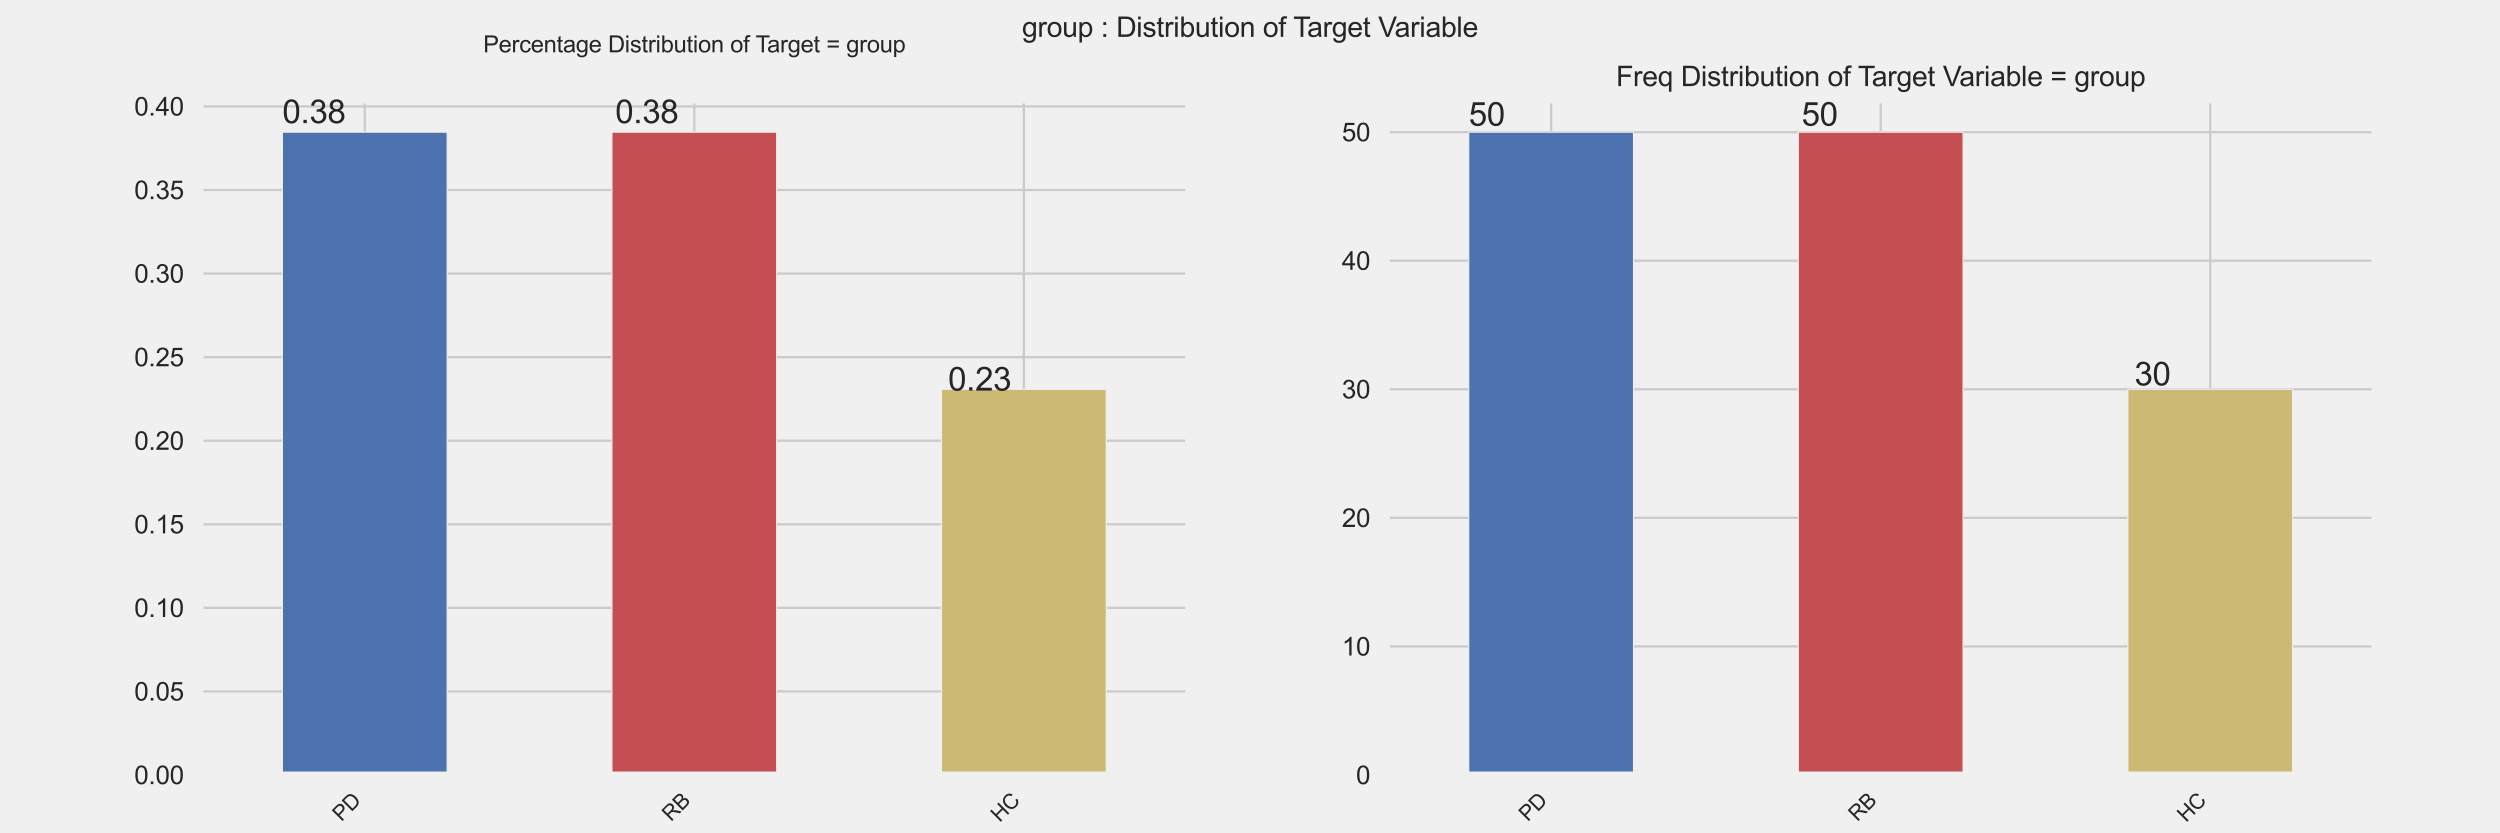 <?xml version="1.0" encoding="utf-8" standalone="no"?>
<!DOCTYPE svg PUBLIC "-//W3C//DTD SVG 1.1//EN"
  "http://www.w3.org/Graphics/SVG/1.1/DTD/svg11.dtd">
<svg xmlns:xlink="http://www.w3.org/1999/xlink" width="1080pt" height="360pt" viewBox="0 0 1080 360" xmlns="http://www.w3.org/2000/svg" version="1.1">
 <defs>
  <style type="text/css">*{stroke-linejoin: round; stroke-linecap: butt}</style>
 </defs>
 <g id="figure_1">
  <g id="patch_1">
   <path d="M 0 360 
L 1080 360 
L 1080 0 
L 0 0 
z
" style="fill: #f0f0f0"/>
  </g>
  <g id="axes_1">
   <g id="patch_2">
    <path d="M 86.4 334.8 
L 513.491 334.8 
L 513.491 43.2 
L 86.4 43.2 
z
" style="fill: #f0f0f0"/>
   </g>
   <g id="matplotlib.axis_1">
    <g id="xtick_1">
     <g id="line2d_1">
      <path d="M 157.582 334.8 
L 157.582 43.2 
" clip-path="url(#pa922a08fd0)" style="fill: none; stroke: #cbcbcb"/>
     </g>
     <g id="text_1">
      <!-- PD -->
      <g style="fill: #262626" transform="translate(147.476 355.196)rotate(-45)scale(0.09 -0.09)">
       <defs>
        <path id="ArialMT-50" d="M 494 0 
L 494 4581 
L 2222 4581 
Q 2678 4581 2919 4538 
Q 3256 4481 3484 4323 
Q 3713 4166 3852 3881 
Q 3991 3597 3991 3256 
Q 3991 2672 3619 2267 
Q 3247 1863 2275 1863 
L 1100 1863 
L 1100 0 
L 494 0 
z
M 1100 2403 
L 2284 2403 
Q 2872 2403 3119 2622 
Q 3366 2841 3366 3238 
Q 3366 3525 3220 3729 
Q 3075 3934 2838 4000 
Q 2684 4041 2272 4041 
L 1100 4041 
L 1100 2403 
z
" transform="scale(0.016)"/>
        <path id="ArialMT-44" d="M 494 0 
L 494 4581 
L 2072 4581 
Q 2606 4581 2888 4516 
Q 3281 4425 3559 4188 
Q 3922 3881 4101 3404 
Q 4281 2928 4281 2316 
Q 4281 1794 4159 1391 
Q 4038 988 3847 723 
Q 3656 459 3429 307 
Q 3203 156 2883 78 
Q 2563 0 2147 0 
L 494 0 
z
M 1100 541 
L 2078 541 
Q 2531 541 2789 625 
Q 3047 709 3200 863 
Q 3416 1078 3536 1442 
Q 3656 1806 3656 2325 
Q 3656 3044 3420 3430 
Q 3184 3816 2847 3947 
Q 2603 4041 2063 4041 
L 1100 4041 
L 1100 541 
z
" transform="scale(0.016)"/>
       </defs>
       <use xlink:href="#ArialMT-50"/>
       <use xlink:href="#ArialMT-44" x="66.699"/>
      </g>
     </g>
    </g>
    <g id="xtick_2">
     <g id="line2d_2">
      <path d="M 299.945 334.8 
L 299.945 43.2 
" clip-path="url(#pa922a08fd0)" style="fill: none; stroke: #cbcbcb"/>
     </g>
     <g id="text_2">
      <!-- RB -->
      <g style="fill: #262626" transform="translate(289.84 355.196)rotate(-45)scale(0.09 -0.09)">
       <defs>
        <path id="ArialMT-52" d="M 503 0 
L 503 4581 
L 2534 4581 
Q 3147 4581 3465 4457 
Q 3784 4334 3975 4021 
Q 4166 3709 4166 3331 
Q 4166 2844 3850 2509 
Q 3534 2175 2875 2084 
Q 3116 1969 3241 1856 
Q 3506 1613 3744 1247 
L 4541 0 
L 3778 0 
L 3172 953 
Q 2906 1366 2734 1584 
Q 2563 1803 2427 1890 
Q 2291 1978 2150 2013 
Q 2047 2034 1813 2034 
L 1109 2034 
L 1109 0 
L 503 0 
z
M 1109 2559 
L 2413 2559 
Q 2828 2559 3062 2645 
Q 3297 2731 3419 2920 
Q 3541 3109 3541 3331 
Q 3541 3656 3305 3865 
Q 3069 4075 2559 4075 
L 1109 4075 
L 1109 2559 
z
" transform="scale(0.016)"/>
        <path id="ArialMT-42" d="M 469 0 
L 469 4581 
L 2188 4581 
Q 2713 4581 3030 4442 
Q 3347 4303 3526 4014 
Q 3706 3725 3706 3409 
Q 3706 3116 3547 2856 
Q 3388 2597 3066 2438 
Q 3481 2316 3704 2022 
Q 3928 1728 3928 1328 
Q 3928 1006 3792 729 
Q 3656 453 3456 303 
Q 3256 153 2954 76 
Q 2653 0 2216 0 
L 469 0 
z
M 1075 2656 
L 2066 2656 
Q 2469 2656 2644 2709 
Q 2875 2778 2992 2937 
Q 3109 3097 3109 3338 
Q 3109 3566 3000 3739 
Q 2891 3913 2687 3977 
Q 2484 4041 1991 4041 
L 1075 4041 
L 1075 2656 
z
M 1075 541 
L 2216 541 
Q 2509 541 2628 563 
Q 2838 600 2978 687 
Q 3119 775 3209 942 
Q 3300 1109 3300 1328 
Q 3300 1584 3169 1773 
Q 3038 1963 2805 2039 
Q 2572 2116 2134 2116 
L 1075 2116 
L 1075 541 
z
" transform="scale(0.016)"/>
       </defs>
       <use xlink:href="#ArialMT-52"/>
       <use xlink:href="#ArialMT-42" x="72.217"/>
      </g>
     </g>
    </g>
    <g id="xtick_3">
     <g id="line2d_3">
      <path d="M 442.309 334.8 
L 442.309 43.2 
" clip-path="url(#pa922a08fd0)" style="fill: none; stroke: #cbcbcb"/>
     </g>
     <g id="text_3">
      <!-- HC -->
      <g style="fill: #262626" transform="translate(431.852 355.547)rotate(-45)scale(0.09 -0.09)">
       <defs>
        <path id="ArialMT-48" d="M 513 0 
L 513 4581 
L 1119 4581 
L 1119 2700 
L 3500 2700 
L 3500 4581 
L 4106 4581 
L 4106 0 
L 3500 0 
L 3500 2159 
L 1119 2159 
L 1119 0 
L 513 0 
z
" transform="scale(0.016)"/>
        <path id="ArialMT-43" d="M 3763 1606 
L 4369 1453 
Q 4178 706 3683 314 
Q 3188 -78 2472 -78 
Q 1731 -78 1267 223 
Q 803 525 561 1097 
Q 319 1669 319 2325 
Q 319 3041 592 3573 
Q 866 4106 1370 4382 
Q 1875 4659 2481 4659 
Q 3169 4659 3637 4309 
Q 4106 3959 4291 3325 
L 3694 3184 
Q 3534 3684 3231 3912 
Q 2928 4141 2469 4141 
Q 1941 4141 1586 3887 
Q 1231 3634 1087 3207 
Q 944 2781 944 2328 
Q 944 1744 1114 1308 
Q 1284 872 1643 656 
Q 2003 441 2422 441 
Q 2931 441 3284 734 
Q 3638 1028 3763 1606 
z
" transform="scale(0.016)"/>
       </defs>
       <use xlink:href="#ArialMT-48"/>
       <use xlink:href="#ArialMT-43" x="72.217"/>
      </g>
     </g>
    </g>
   </g>
   <g id="matplotlib.axis_2">
    <g id="ytick_1">
     <g id="line2d_4">
      <path d="M 86.4 334.8 
L 513.491 334.8 
" clip-path="url(#pa922a08fd0)" style="fill: none; stroke: #cbcbcb"/>
     </g>
     <g id="text_4">
      <!-- 0.00 -->
      <g style="fill: #262626" transform="translate(57.993 338.737)scale(0.11 -0.11)">
       <defs>
        <path id="ArialMT-30" d="M 266 2259 
Q 266 3072 433 3567 
Q 600 4063 929 4331 
Q 1259 4600 1759 4600 
Q 2128 4600 2406 4451 
Q 2684 4303 2865 4023 
Q 3047 3744 3150 3342 
Q 3253 2941 3253 2259 
Q 3253 1453 3087 958 
Q 2922 463 2592 192 
Q 2263 -78 1759 -78 
Q 1097 -78 719 397 
Q 266 969 266 2259 
z
M 844 2259 
Q 844 1131 1108 757 
Q 1372 384 1759 384 
Q 2147 384 2411 759 
Q 2675 1134 2675 2259 
Q 2675 3391 2411 3762 
Q 2147 4134 1753 4134 
Q 1366 4134 1134 3806 
Q 844 3388 844 2259 
z
" transform="scale(0.016)"/>
        <path id="ArialMT-2e" d="M 581 0 
L 581 641 
L 1222 641 
L 1222 0 
L 581 0 
z
" transform="scale(0.016)"/>
       </defs>
       <use xlink:href="#ArialMT-30"/>
       <use xlink:href="#ArialMT-2e" x="55.615"/>
       <use xlink:href="#ArialMT-30" x="83.398"/>
       <use xlink:href="#ArialMT-30" x="139.014"/>
      </g>
     </g>
    </g>
    <g id="ytick_2">
     <g id="line2d_5">
      <path d="M 86.4 298.697 
L 513.491 298.697 
" clip-path="url(#pa922a08fd0)" style="fill: none; stroke: #cbcbcb"/>
     </g>
     <g id="text_5">
      <!-- 0.05 -->
      <g style="fill: #262626" transform="translate(57.993 302.634)scale(0.11 -0.11)">
       <defs>
        <path id="ArialMT-35" d="M 266 1200 
L 856 1250 
Q 922 819 1161 601 
Q 1400 384 1738 384 
Q 2144 384 2425 690 
Q 2706 997 2706 1503 
Q 2706 1984 2436 2262 
Q 2166 2541 1728 2541 
Q 1456 2541 1237 2417 
Q 1019 2294 894 2097 
L 366 2166 
L 809 4519 
L 3088 4519 
L 3088 3981 
L 1259 3981 
L 1013 2750 
Q 1425 3038 1878 3038 
Q 2478 3038 2890 2622 
Q 3303 2206 3303 1553 
Q 3303 931 2941 478 
Q 2500 -78 1738 -78 
Q 1113 -78 717 272 
Q 322 622 266 1200 
z
" transform="scale(0.016)"/>
       </defs>
       <use xlink:href="#ArialMT-30"/>
       <use xlink:href="#ArialMT-2e" x="55.615"/>
       <use xlink:href="#ArialMT-30" x="83.398"/>
       <use xlink:href="#ArialMT-35" x="139.014"/>
      </g>
     </g>
    </g>
    <g id="ytick_3">
     <g id="line2d_6">
      <path d="M 86.4 262.594 
L 513.491 262.594 
" clip-path="url(#pa922a08fd0)" style="fill: none; stroke: #cbcbcb"/>
     </g>
     <g id="text_6">
      <!-- 0.10 -->
      <g style="fill: #262626" transform="translate(57.993 266.531)scale(0.11 -0.11)">
       <defs>
        <path id="ArialMT-31" d="M 2384 0 
L 1822 0 
L 1822 3584 
Q 1619 3391 1289 3197 
Q 959 3003 697 2906 
L 697 3450 
Q 1169 3672 1522 3987 
Q 1875 4303 2022 4600 
L 2384 4600 
L 2384 0 
z
" transform="scale(0.016)"/>
       </defs>
       <use xlink:href="#ArialMT-30"/>
       <use xlink:href="#ArialMT-2e" x="55.615"/>
       <use xlink:href="#ArialMT-31" x="83.398"/>
       <use xlink:href="#ArialMT-30" x="139.014"/>
      </g>
     </g>
    </g>
    <g id="ytick_4">
     <g id="line2d_7">
      <path d="M 86.4 226.491 
L 513.491 226.491 
" clip-path="url(#pa922a08fd0)" style="fill: none; stroke: #cbcbcb"/>
     </g>
     <g id="text_7">
      <!-- 0.15 -->
      <g style="fill: #262626" transform="translate(57.993 230.428)scale(0.11 -0.11)">
       <use xlink:href="#ArialMT-30"/>
       <use xlink:href="#ArialMT-2e" x="55.615"/>
       <use xlink:href="#ArialMT-31" x="83.398"/>
       <use xlink:href="#ArialMT-35" x="139.014"/>
      </g>
     </g>
    </g>
    <g id="ytick_5">
     <g id="line2d_8">
      <path d="M 86.4 190.389 
L 513.491 190.389 
" clip-path="url(#pa922a08fd0)" style="fill: none; stroke: #cbcbcb"/>
     </g>
     <g id="text_8">
      <!-- 0.20 -->
      <g style="fill: #262626" transform="translate(57.993 194.325)scale(0.11 -0.11)">
       <defs>
        <path id="ArialMT-32" d="M 3222 541 
L 3222 0 
L 194 0 
Q 188 203 259 391 
Q 375 700 629 1000 
Q 884 1300 1366 1694 
Q 2113 2306 2375 2664 
Q 2638 3022 2638 3341 
Q 2638 3675 2398 3904 
Q 2159 4134 1775 4134 
Q 1369 4134 1125 3890 
Q 881 3647 878 3216 
L 300 3275 
Q 359 3922 746 4261 
Q 1134 4600 1788 4600 
Q 2447 4600 2831 4234 
Q 3216 3869 3216 3328 
Q 3216 3053 3103 2787 
Q 2991 2522 2730 2228 
Q 2469 1934 1863 1422 
Q 1356 997 1212 845 
Q 1069 694 975 541 
L 3222 541 
z
" transform="scale(0.016)"/>
       </defs>
       <use xlink:href="#ArialMT-30"/>
       <use xlink:href="#ArialMT-2e" x="55.615"/>
       <use xlink:href="#ArialMT-32" x="83.398"/>
       <use xlink:href="#ArialMT-30" x="139.014"/>
      </g>
     </g>
    </g>
    <g id="ytick_6">
     <g id="line2d_9">
      <path d="M 86.4 154.286 
L 513.491 154.286 
" clip-path="url(#pa922a08fd0)" style="fill: none; stroke: #cbcbcb"/>
     </g>
     <g id="text_9">
      <!-- 0.25 -->
      <g style="fill: #262626" transform="translate(57.993 158.223)scale(0.11 -0.11)">
       <use xlink:href="#ArialMT-30"/>
       <use xlink:href="#ArialMT-2e" x="55.615"/>
       <use xlink:href="#ArialMT-32" x="83.398"/>
       <use xlink:href="#ArialMT-35" x="139.014"/>
      </g>
     </g>
    </g>
    <g id="ytick_7">
     <g id="line2d_10">
      <path d="M 86.4 118.183 
L 513.491 118.183 
" clip-path="url(#pa922a08fd0)" style="fill: none; stroke: #cbcbcb"/>
     </g>
     <g id="text_10">
      <!-- 0.30 -->
      <g style="fill: #262626" transform="translate(57.993 122.12)scale(0.11 -0.11)">
       <defs>
        <path id="ArialMT-33" d="M 269 1209 
L 831 1284 
Q 928 806 1161 595 
Q 1394 384 1728 384 
Q 2125 384 2398 659 
Q 2672 934 2672 1341 
Q 2672 1728 2419 1979 
Q 2166 2231 1775 2231 
Q 1616 2231 1378 2169 
L 1441 2663 
Q 1497 2656 1531 2656 
Q 1891 2656 2178 2843 
Q 2466 3031 2466 3422 
Q 2466 3731 2256 3934 
Q 2047 4138 1716 4138 
Q 1388 4138 1169 3931 
Q 950 3725 888 3313 
L 325 3413 
Q 428 3978 793 4289 
Q 1159 4600 1703 4600 
Q 2078 4600 2393 4439 
Q 2709 4278 2876 4000 
Q 3044 3722 3044 3409 
Q 3044 3113 2884 2869 
Q 2725 2625 2413 2481 
Q 2819 2388 3044 2092 
Q 3269 1797 3269 1353 
Q 3269 753 2831 336 
Q 2394 -81 1725 -81 
Q 1122 -81 723 278 
Q 325 638 269 1209 
z
" transform="scale(0.016)"/>
       </defs>
       <use xlink:href="#ArialMT-30"/>
       <use xlink:href="#ArialMT-2e" x="55.615"/>
       <use xlink:href="#ArialMT-33" x="83.398"/>
       <use xlink:href="#ArialMT-30" x="139.014"/>
      </g>
     </g>
    </g>
    <g id="ytick_8">
     <g id="line2d_11">
      <path d="M 86.4 82.08 
L 513.491 82.08 
" clip-path="url(#pa922a08fd0)" style="fill: none; stroke: #cbcbcb"/>
     </g>
     <g id="text_11">
      <!-- 0.35 -->
      <g style="fill: #262626" transform="translate(57.993 86.017)scale(0.11 -0.11)">
       <use xlink:href="#ArialMT-30"/>
       <use xlink:href="#ArialMT-2e" x="55.615"/>
       <use xlink:href="#ArialMT-33" x="83.398"/>
       <use xlink:href="#ArialMT-35" x="139.014"/>
      </g>
     </g>
    </g>
    <g id="ytick_9">
     <g id="line2d_12">
      <path d="M 86.4 45.977 
L 513.491 45.977 
" clip-path="url(#pa922a08fd0)" style="fill: none; stroke: #cbcbcb"/>
     </g>
     <g id="text_12">
      <!-- 0.40 -->
      <g style="fill: #262626" transform="translate(57.993 49.914)scale(0.11 -0.11)">
       <defs>
        <path id="ArialMT-34" d="M 2069 0 
L 2069 1097 
L 81 1097 
L 81 1613 
L 2172 4581 
L 2631 4581 
L 2631 1613 
L 3250 1613 
L 3250 1097 
L 2631 1097 
L 2631 0 
L 2069 0 
z
M 2069 1613 
L 2069 3678 
L 634 1613 
L 2069 1613 
z
" transform="scale(0.016)"/>
       </defs>
       <use xlink:href="#ArialMT-30"/>
       <use xlink:href="#ArialMT-2e" x="55.615"/>
       <use xlink:href="#ArialMT-34" x="83.398"/>
       <use xlink:href="#ArialMT-30" x="139.014"/>
      </g>
     </g>
    </g>
   </g>
   <g id="patch_3">
    <path d="M 121.991 334.8 
L 193.173 334.8 
L 193.173 57.086 
L 121.991 57.086 
z
" clip-path="url(#pa922a08fd0)" style="fill: #4c72b0; stroke: #f0f0f0; stroke-width: 0.5; stroke-linejoin: miter"/>
   </g>
   <g id="patch_4">
    <path d="M 264.355 334.8 
L 335.536 334.8 
L 335.536 57.086 
L 264.355 57.086 
z
" clip-path="url(#pa922a08fd0)" style="fill: #c44e52; stroke: #f0f0f0; stroke-width: 0.5; stroke-linejoin: miter"/>
   </g>
   <g id="patch_5">
    <path d="M 406.718 334.8 
L 477.9 334.8 
L 477.9 168.171 
L 406.718 168.171 
z
" clip-path="url(#pa922a08fd0)" style="fill: #ccb974; stroke: #f0f0f0; stroke-width: 0.5; stroke-linejoin: miter"/>
   </g>
   <g id="patch_6">
    <path d="M 86.4 334.8 
L 86.4 43.2 
" style="fill: none; stroke: #f0f0f0; stroke-width: 3; stroke-linejoin: miter; stroke-linecap: square"/>
   </g>
   <g id="patch_7">
    <path d="M 513.491 334.8 
L 513.491 43.2 
" style="fill: none; stroke: #f0f0f0; stroke-width: 3; stroke-linejoin: miter; stroke-linecap: square"/>
   </g>
   <g id="patch_8">
    <path d="M 86.4 334.8 
L 513.491 334.8 
" style="fill: none; stroke: #f0f0f0; stroke-width: 3; stroke-linejoin: miter; stroke-linecap: square"/>
   </g>
   <g id="patch_9">
    <path d="M 86.4 43.2 
L 513.491 43.2 
" style="fill: none; stroke: #f0f0f0; stroke-width: 3; stroke-linejoin: miter; stroke-linecap: square"/>
   </g>
   <g id="text_13">
    <!-- 0.38 -->
    <g style="fill: #262626" transform="translate(121.991 53.198)scale(0.14 -0.14)">
     <defs>
      <path id="ArialMT-38" d="M 1131 2484 
Q 781 2613 612 2850 
Q 444 3088 444 3419 
Q 444 3919 803 4259 
Q 1163 4600 1759 4600 
Q 2359 4600 2725 4251 
Q 3091 3903 3091 3403 
Q 3091 3084 2923 2848 
Q 2756 2613 2416 2484 
Q 2838 2347 3058 2040 
Q 3278 1734 3278 1309 
Q 3278 722 2862 322 
Q 2447 -78 1769 -78 
Q 1091 -78 675 323 
Q 259 725 259 1325 
Q 259 1772 486 2073 
Q 713 2375 1131 2484 
z
M 1019 3438 
Q 1019 3113 1228 2906 
Q 1438 2700 1772 2700 
Q 2097 2700 2305 2904 
Q 2513 3109 2513 3406 
Q 2513 3716 2298 3927 
Q 2084 4138 1766 4138 
Q 1444 4138 1231 3931 
Q 1019 3725 1019 3438 
z
M 838 1322 
Q 838 1081 952 856 
Q 1066 631 1291 507 
Q 1516 384 1775 384 
Q 2178 384 2440 643 
Q 2703 903 2703 1303 
Q 2703 1709 2433 1975 
Q 2163 2241 1756 2241 
Q 1359 2241 1098 1978 
Q 838 1716 838 1322 
z
" transform="scale(0.016)"/>
     </defs>
     <use xlink:href="#ArialMT-30"/>
     <use xlink:href="#ArialMT-2e" x="55.615"/>
     <use xlink:href="#ArialMT-33" x="83.398"/>
     <use xlink:href="#ArialMT-38" x="139.014"/>
    </g>
   </g>
   <g id="text_14">
    <!-- 0.38 -->
    <g style="fill: #262626" transform="translate(265.778 53.198)scale(0.14 -0.14)">
     <use xlink:href="#ArialMT-30"/>
     <use xlink:href="#ArialMT-2e" x="55.615"/>
     <use xlink:href="#ArialMT-33" x="83.398"/>
     <use xlink:href="#ArialMT-38" x="139.014"/>
    </g>
   </g>
   <g id="text_15">
    <!-- 0.23 -->
    <g style="fill: #262626" transform="translate(409.565 168.727)scale(0.14 -0.14)">
     <use xlink:href="#ArialMT-30"/>
     <use xlink:href="#ArialMT-2e" x="55.615"/>
     <use xlink:href="#ArialMT-32" x="83.398"/>
     <use xlink:href="#ArialMT-33" x="139.014"/>
    </g>
   </g>
   <g id="text_16">
    <!-- Percentage Distribution of Target = group -->
    <g style="fill: #262626" transform="translate(208.738 22.62)scale(0.1 -0.1)">
     <defs>
      <path id="ArialMT-65" d="M 2694 1069 
L 3275 997 
Q 3138 488 2766 206 
Q 2394 -75 1816 -75 
Q 1088 -75 661 373 
Q 234 822 234 1631 
Q 234 2469 665 2931 
Q 1097 3394 1784 3394 
Q 2450 3394 2872 2941 
Q 3294 2488 3294 1666 
Q 3294 1616 3291 1516 
L 816 1516 
Q 847 969 1125 678 
Q 1403 388 1819 388 
Q 2128 388 2347 550 
Q 2566 713 2694 1069 
z
M 847 1978 
L 2700 1978 
Q 2663 2397 2488 2606 
Q 2219 2931 1791 2931 
Q 1403 2931 1139 2672 
Q 875 2413 847 1978 
z
" transform="scale(0.016)"/>
      <path id="ArialMT-72" d="M 416 0 
L 416 3319 
L 922 3319 
L 922 2816 
Q 1116 3169 1280 3281 
Q 1444 3394 1641 3394 
Q 1925 3394 2219 3213 
L 2025 2691 
Q 1819 2813 1613 2813 
Q 1428 2813 1281 2702 
Q 1134 2591 1072 2394 
Q 978 2094 978 1738 
L 978 0 
L 416 0 
z
" transform="scale(0.016)"/>
      <path id="ArialMT-63" d="M 2588 1216 
L 3141 1144 
Q 3050 572 2676 248 
Q 2303 -75 1759 -75 
Q 1078 -75 664 370 
Q 250 816 250 1647 
Q 250 2184 428 2587 
Q 606 2991 970 3192 
Q 1334 3394 1763 3394 
Q 2303 3394 2647 3120 
Q 2991 2847 3088 2344 
L 2541 2259 
Q 2463 2594 2264 2762 
Q 2066 2931 1784 2931 
Q 1359 2931 1093 2626 
Q 828 2322 828 1663 
Q 828 994 1084 691 
Q 1341 388 1753 388 
Q 2084 388 2306 591 
Q 2528 794 2588 1216 
z
" transform="scale(0.016)"/>
      <path id="ArialMT-6e" d="M 422 0 
L 422 3319 
L 928 3319 
L 928 2847 
Q 1294 3394 1984 3394 
Q 2284 3394 2536 3286 
Q 2788 3178 2913 3003 
Q 3038 2828 3088 2588 
Q 3119 2431 3119 2041 
L 3119 0 
L 2556 0 
L 2556 2019 
Q 2556 2363 2490 2533 
Q 2425 2703 2258 2804 
Q 2091 2906 1866 2906 
Q 1506 2906 1245 2678 
Q 984 2450 984 1813 
L 984 0 
L 422 0 
z
" transform="scale(0.016)"/>
      <path id="ArialMT-74" d="M 1650 503 
L 1731 6 
Q 1494 -44 1306 -44 
Q 1000 -44 831 53 
Q 663 150 594 308 
Q 525 466 525 972 
L 525 2881 
L 113 2881 
L 113 3319 
L 525 3319 
L 525 4141 
L 1084 4478 
L 1084 3319 
L 1650 3319 
L 1650 2881 
L 1084 2881 
L 1084 941 
Q 1084 700 1114 631 
Q 1144 563 1211 522 
Q 1278 481 1403 481 
Q 1497 481 1650 503 
z
" transform="scale(0.016)"/>
      <path id="ArialMT-61" d="M 2588 409 
Q 2275 144 1986 34 
Q 1697 -75 1366 -75 
Q 819 -75 525 192 
Q 231 459 231 875 
Q 231 1119 342 1320 
Q 453 1522 633 1644 
Q 813 1766 1038 1828 
Q 1203 1872 1538 1913 
Q 2219 1994 2541 2106 
Q 2544 2222 2544 2253 
Q 2544 2597 2384 2738 
Q 2169 2928 1744 2928 
Q 1347 2928 1158 2789 
Q 969 2650 878 2297 
L 328 2372 
Q 403 2725 575 2942 
Q 747 3159 1072 3276 
Q 1397 3394 1825 3394 
Q 2250 3394 2515 3294 
Q 2781 3194 2906 3042 
Q 3031 2891 3081 2659 
Q 3109 2516 3109 2141 
L 3109 1391 
Q 3109 606 3145 398 
Q 3181 191 3288 0 
L 2700 0 
Q 2613 175 2588 409 
z
M 2541 1666 
Q 2234 1541 1622 1453 
Q 1275 1403 1131 1340 
Q 988 1278 909 1158 
Q 831 1038 831 891 
Q 831 666 1001 516 
Q 1172 366 1500 366 
Q 1825 366 2078 508 
Q 2331 650 2450 897 
Q 2541 1088 2541 1459 
L 2541 1666 
z
" transform="scale(0.016)"/>
      <path id="ArialMT-67" d="M 319 -275 
L 866 -356 
Q 900 -609 1056 -725 
Q 1266 -881 1628 -881 
Q 2019 -881 2231 -725 
Q 2444 -569 2519 -288 
Q 2563 -116 2559 434 
Q 2191 0 1641 0 
Q 956 0 581 494 
Q 206 988 206 1678 
Q 206 2153 378 2554 
Q 550 2956 876 3175 
Q 1203 3394 1644 3394 
Q 2231 3394 2613 2919 
L 2613 3319 
L 3131 3319 
L 3131 450 
Q 3131 -325 2973 -648 
Q 2816 -972 2473 -1159 
Q 2131 -1347 1631 -1347 
Q 1038 -1347 672 -1080 
Q 306 -813 319 -275 
z
M 784 1719 
Q 784 1066 1043 766 
Q 1303 466 1694 466 
Q 2081 466 2343 764 
Q 2606 1063 2606 1700 
Q 2606 2309 2336 2618 
Q 2066 2928 1684 2928 
Q 1309 2928 1046 2623 
Q 784 2319 784 1719 
z
" transform="scale(0.016)"/>
      <path id="ArialMT-20" transform="scale(0.016)"/>
      <path id="ArialMT-69" d="M 425 3934 
L 425 4581 
L 988 4581 
L 988 3934 
L 425 3934 
z
M 425 0 
L 425 3319 
L 988 3319 
L 988 0 
L 425 0 
z
" transform="scale(0.016)"/>
      <path id="ArialMT-73" d="M 197 991 
L 753 1078 
Q 800 744 1014 566 
Q 1228 388 1613 388 
Q 2000 388 2187 545 
Q 2375 703 2375 916 
Q 2375 1106 2209 1216 
Q 2094 1291 1634 1406 
Q 1016 1563 777 1677 
Q 538 1791 414 1992 
Q 291 2194 291 2438 
Q 291 2659 392 2848 
Q 494 3038 669 3163 
Q 800 3259 1026 3326 
Q 1253 3394 1513 3394 
Q 1903 3394 2198 3281 
Q 2494 3169 2634 2976 
Q 2775 2784 2828 2463 
L 2278 2388 
Q 2241 2644 2061 2787 
Q 1881 2931 1553 2931 
Q 1166 2931 1000 2803 
Q 834 2675 834 2503 
Q 834 2394 903 2306 
Q 972 2216 1119 2156 
Q 1203 2125 1616 2013 
Q 2213 1853 2448 1751 
Q 2684 1650 2818 1456 
Q 2953 1263 2953 975 
Q 2953 694 2789 445 
Q 2625 197 2315 61 
Q 2006 -75 1616 -75 
Q 969 -75 630 194 
Q 291 463 197 991 
z
" transform="scale(0.016)"/>
      <path id="ArialMT-62" d="M 941 0 
L 419 0 
L 419 4581 
L 981 4581 
L 981 2947 
Q 1338 3394 1891 3394 
Q 2197 3394 2470 3270 
Q 2744 3147 2920 2923 
Q 3097 2700 3197 2384 
Q 3297 2069 3297 1709 
Q 3297 856 2875 390 
Q 2453 -75 1863 -75 
Q 1275 -75 941 416 
L 941 0 
z
M 934 1684 
Q 934 1088 1097 822 
Q 1363 388 1816 388 
Q 2184 388 2453 708 
Q 2722 1028 2722 1663 
Q 2722 2313 2464 2622 
Q 2206 2931 1841 2931 
Q 1472 2931 1203 2611 
Q 934 2291 934 1684 
z
" transform="scale(0.016)"/>
      <path id="ArialMT-75" d="M 2597 0 
L 2597 488 
Q 2209 -75 1544 -75 
Q 1250 -75 995 37 
Q 741 150 617 320 
Q 494 491 444 738 
Q 409 903 409 1263 
L 409 3319 
L 972 3319 
L 972 1478 
Q 972 1038 1006 884 
Q 1059 663 1231 536 
Q 1403 409 1656 409 
Q 1909 409 2131 539 
Q 2353 669 2445 892 
Q 2538 1116 2538 1541 
L 2538 3319 
L 3100 3319 
L 3100 0 
L 2597 0 
z
" transform="scale(0.016)"/>
      <path id="ArialMT-6f" d="M 213 1659 
Q 213 2581 725 3025 
Q 1153 3394 1769 3394 
Q 2453 3394 2887 2945 
Q 3322 2497 3322 1706 
Q 3322 1066 3130 698 
Q 2938 331 2570 128 
Q 2203 -75 1769 -75 
Q 1072 -75 642 372 
Q 213 819 213 1659 
z
M 791 1659 
Q 791 1022 1069 705 
Q 1347 388 1769 388 
Q 2188 388 2466 706 
Q 2744 1025 2744 1678 
Q 2744 2294 2464 2611 
Q 2184 2928 1769 2928 
Q 1347 2928 1069 2612 
Q 791 2297 791 1659 
z
" transform="scale(0.016)"/>
      <path id="ArialMT-66" d="M 556 0 
L 556 2881 
L 59 2881 
L 59 3319 
L 556 3319 
L 556 3672 
Q 556 4006 616 4169 
Q 697 4388 901 4523 
Q 1106 4659 1475 4659 
Q 1713 4659 2000 4603 
L 1916 4113 
Q 1741 4144 1584 4144 
Q 1328 4144 1222 4034 
Q 1116 3925 1116 3625 
L 1116 3319 
L 1763 3319 
L 1763 2881 
L 1116 2881 
L 1116 0 
L 556 0 
z
" transform="scale(0.016)"/>
      <path id="ArialMT-54" d="M 1659 0 
L 1659 4041 
L 150 4041 
L 150 4581 
L 3781 4581 
L 3781 4041 
L 2266 4041 
L 2266 0 
L 1659 0 
z
" transform="scale(0.016)"/>
      <path id="ArialMT-3d" d="M 3381 2694 
L 356 2694 
L 356 3219 
L 3381 3219 
L 3381 2694 
z
M 3381 1303 
L 356 1303 
L 356 1828 
L 3381 1828 
L 3381 1303 
z
" transform="scale(0.016)"/>
      <path id="ArialMT-70" d="M 422 -1272 
L 422 3319 
L 934 3319 
L 934 2888 
Q 1116 3141 1344 3267 
Q 1572 3394 1897 3394 
Q 2322 3394 2647 3175 
Q 2972 2956 3137 2557 
Q 3303 2159 3303 1684 
Q 3303 1175 3120 767 
Q 2938 359 2589 142 
Q 2241 -75 1856 -75 
Q 1575 -75 1351 44 
Q 1128 163 984 344 
L 984 -1272 
L 422 -1272 
z
M 931 1641 
Q 931 1000 1190 694 
Q 1450 388 1819 388 
Q 2194 388 2461 705 
Q 2728 1022 2728 1688 
Q 2728 2322 2467 2637 
Q 2206 2953 1844 2953 
Q 1484 2953 1207 2617 
Q 931 2281 931 1641 
z
" transform="scale(0.016)"/>
     </defs>
     <use xlink:href="#ArialMT-50"/>
     <use xlink:href="#ArialMT-65" x="66.699"/>
     <use xlink:href="#ArialMT-72" x="122.314"/>
     <use xlink:href="#ArialMT-63" x="155.615"/>
     <use xlink:href="#ArialMT-65" x="205.615"/>
     <use xlink:href="#ArialMT-6e" x="261.23"/>
     <use xlink:href="#ArialMT-74" x="316.846"/>
     <use xlink:href="#ArialMT-61" x="344.629"/>
     <use xlink:href="#ArialMT-67" x="400.244"/>
     <use xlink:href="#ArialMT-65" x="455.859"/>
     <use xlink:href="#ArialMT-20" x="511.475"/>
     <use xlink:href="#ArialMT-44" x="539.258"/>
     <use xlink:href="#ArialMT-69" x="611.475"/>
     <use xlink:href="#ArialMT-73" x="633.691"/>
     <use xlink:href="#ArialMT-74" x="683.691"/>
     <use xlink:href="#ArialMT-72" x="711.475"/>
     <use xlink:href="#ArialMT-69" x="744.775"/>
     <use xlink:href="#ArialMT-62" x="766.992"/>
     <use xlink:href="#ArialMT-75" x="822.607"/>
     <use xlink:href="#ArialMT-74" x="878.223"/>
     <use xlink:href="#ArialMT-69" x="906.006"/>
     <use xlink:href="#ArialMT-6f" x="928.223"/>
     <use xlink:href="#ArialMT-6e" x="983.838"/>
     <use xlink:href="#ArialMT-20" x="1039.453"/>
     <use xlink:href="#ArialMT-6f" x="1067.236"/>
     <use xlink:href="#ArialMT-66" x="1122.852"/>
     <use xlink:href="#ArialMT-20" x="1150.635"/>
     <use xlink:href="#ArialMT-54" x="1176.668"/>
     <use xlink:href="#ArialMT-61" x="1226.627"/>
     <use xlink:href="#ArialMT-72" x="1282.242"/>
     <use xlink:href="#ArialMT-67" x="1315.543"/>
     <use xlink:href="#ArialMT-65" x="1371.158"/>
     <use xlink:href="#ArialMT-74" x="1426.773"/>
     <use xlink:href="#ArialMT-20" x="1454.557"/>
     <use xlink:href="#ArialMT-3d" x="1482.34"/>
     <use xlink:href="#ArialMT-20" x="1540.738"/>
     <use xlink:href="#ArialMT-67" x="1568.521"/>
     <use xlink:href="#ArialMT-72" x="1624.137"/>
     <use xlink:href="#ArialMT-6f" x="1657.438"/>
     <use xlink:href="#ArialMT-75" x="1713.053"/>
     <use xlink:href="#ArialMT-70" x="1768.668"/>
    </g>
   </g>
  </g>
  <g id="axes_2">
   <g id="patch_10">
    <path d="M 598.909 334.8 
L 1026 334.8 
L 1026 43.2 
L 598.909 43.2 
z
" style="fill: #f0f0f0"/>
   </g>
   <g id="matplotlib.axis_3">
    <g id="xtick_4">
     <g id="line2d_13">
      <path d="M 670.091 334.8 
L 670.091 43.2 
" clip-path="url(#p73b078ca86)" style="fill: none; stroke: #cbcbcb"/>
     </g>
     <g id="text_17">
      <!-- PD -->
      <g style="fill: #262626" transform="translate(659.985 355.196)rotate(-45)scale(0.09 -0.09)">
       <use xlink:href="#ArialMT-50"/>
       <use xlink:href="#ArialMT-44" x="66.699"/>
      </g>
     </g>
    </g>
    <g id="xtick_5">
     <g id="line2d_14">
      <path d="M 812.455 334.8 
L 812.455 43.2 
" clip-path="url(#p73b078ca86)" style="fill: none; stroke: #cbcbcb"/>
     </g>
     <g id="text_18">
      <!-- RB -->
      <g style="fill: #262626" transform="translate(802.349 355.196)rotate(-45)scale(0.09 -0.09)">
       <use xlink:href="#ArialMT-52"/>
       <use xlink:href="#ArialMT-42" x="72.217"/>
      </g>
     </g>
    </g>
    <g id="xtick_6">
     <g id="line2d_15">
      <path d="M 954.818 334.8 
L 954.818 43.2 
" clip-path="url(#p73b078ca86)" style="fill: none; stroke: #cbcbcb"/>
     </g>
     <g id="text_19">
      <!-- HC -->
      <g style="fill: #262626" transform="translate(944.361 355.547)rotate(-45)scale(0.09 -0.09)">
       <use xlink:href="#ArialMT-48"/>
       <use xlink:href="#ArialMT-43" x="72.217"/>
      </g>
     </g>
    </g>
   </g>
   <g id="matplotlib.axis_4">
    <g id="ytick_10">
     <g id="line2d_16">
      <path d="M 598.909 334.8 
L 1026 334.8 
" clip-path="url(#p73b078ca86)" style="fill: none; stroke: #cbcbcb"/>
     </g>
     <g id="text_20">
      <!-- 0 -->
      <g style="fill: #262626" transform="translate(585.792 338.737)scale(0.11 -0.11)">
       <use xlink:href="#ArialMT-30"/>
      </g>
     </g>
    </g>
    <g id="ytick_11">
     <g id="line2d_17">
      <path d="M 598.909 279.257 
L 1026 279.257 
" clip-path="url(#p73b078ca86)" style="fill: none; stroke: #cbcbcb"/>
     </g>
     <g id="text_21">
      <!-- 10 -->
      <g style="fill: #262626" transform="translate(579.675 283.194)scale(0.11 -0.11)">
       <use xlink:href="#ArialMT-31"/>
       <use xlink:href="#ArialMT-30" x="55.615"/>
      </g>
     </g>
    </g>
    <g id="ytick_12">
     <g id="line2d_18">
      <path d="M 598.909 223.714 
L 1026 223.714 
" clip-path="url(#p73b078ca86)" style="fill: none; stroke: #cbcbcb"/>
     </g>
     <g id="text_22">
      <!-- 20 -->
      <g style="fill: #262626" transform="translate(579.675 227.651)scale(0.11 -0.11)">
       <use xlink:href="#ArialMT-32"/>
       <use xlink:href="#ArialMT-30" x="55.615"/>
      </g>
     </g>
    </g>
    <g id="ytick_13">
     <g id="line2d_19">
      <path d="M 598.909 168.171 
L 1026 168.171 
" clip-path="url(#p73b078ca86)" style="fill: none; stroke: #cbcbcb"/>
     </g>
     <g id="text_23">
      <!-- 30 -->
      <g style="fill: #262626" transform="translate(579.675 172.108)scale(0.11 -0.11)">
       <use xlink:href="#ArialMT-33"/>
       <use xlink:href="#ArialMT-30" x="55.615"/>
      </g>
     </g>
    </g>
    <g id="ytick_14">
     <g id="line2d_20">
      <path d="M 598.909 112.629 
L 1026 112.629 
" clip-path="url(#p73b078ca86)" style="fill: none; stroke: #cbcbcb"/>
     </g>
     <g id="text_24">
      <!-- 40 -->
      <g style="fill: #262626" transform="translate(579.675 116.565)scale(0.11 -0.11)">
       <use xlink:href="#ArialMT-34"/>
       <use xlink:href="#ArialMT-30" x="55.615"/>
      </g>
     </g>
    </g>
    <g id="ytick_15">
     <g id="line2d_21">
      <path d="M 598.909 57.086 
L 1026 57.086 
" clip-path="url(#p73b078ca86)" style="fill: none; stroke: #cbcbcb"/>
     </g>
     <g id="text_25">
      <!-- 50 -->
      <g style="fill: #262626" transform="translate(579.675 61.023)scale(0.11 -0.11)">
       <use xlink:href="#ArialMT-35"/>
       <use xlink:href="#ArialMT-30" x="55.615"/>
      </g>
     </g>
    </g>
   </g>
   <g id="patch_11">
    <path d="M 634.5 334.8 
L 705.682 334.8 
L 705.682 57.086 
L 634.5 57.086 
z
" clip-path="url(#p73b078ca86)" style="fill: #4c72b0; stroke: #f0f0f0; stroke-width: 0.5; stroke-linejoin: miter"/>
   </g>
   <g id="patch_12">
    <path d="M 776.864 334.8 
L 848.045 334.8 
L 848.045 57.086 
L 776.864 57.086 
z
" clip-path="url(#p73b078ca86)" style="fill: #c44e52; stroke: #f0f0f0; stroke-width: 0.5; stroke-linejoin: miter"/>
   </g>
   <g id="patch_13">
    <path d="M 919.227 334.8 
L 990.409 334.8 
L 990.409 168.171 
L 919.227 168.171 
z
" clip-path="url(#p73b078ca86)" style="fill: #ccb974; stroke: #f0f0f0; stroke-width: 0.5; stroke-linejoin: miter"/>
   </g>
   <g id="patch_14">
    <path d="M 598.909 334.8 
L 598.909 43.2 
" style="fill: none; stroke: #f0f0f0; stroke-width: 3; stroke-linejoin: miter; stroke-linecap: square"/>
   </g>
   <g id="patch_15">
    <path d="M 1026 334.8 
L 1026 43.2 
" style="fill: none; stroke: #f0f0f0; stroke-width: 3; stroke-linejoin: miter; stroke-linecap: square"/>
   </g>
   <g id="patch_16">
    <path d="M 598.909 334.8 
L 1026 334.8 
" style="fill: none; stroke: #f0f0f0; stroke-width: 3; stroke-linejoin: miter; stroke-linecap: square"/>
   </g>
   <g id="patch_17">
    <path d="M 598.909 43.2 
L 1026 43.2 
" style="fill: none; stroke: #f0f0f0; stroke-width: 3; stroke-linejoin: miter; stroke-linecap: square"/>
   </g>
   <g id="text_26">
    <!-- 50 -->
    <g style="fill: #262626" transform="translate(634.5 54.309)scale(0.14 -0.14)">
     <use xlink:href="#ArialMT-35"/>
     <use xlink:href="#ArialMT-30" x="55.615"/>
    </g>
   </g>
   <g id="text_27">
    <!-- 50 -->
    <g style="fill: #262626" transform="translate(778.287 54.309)scale(0.14 -0.14)">
     <use xlink:href="#ArialMT-35"/>
     <use xlink:href="#ArialMT-30" x="55.615"/>
    </g>
   </g>
   <g id="text_28">
    <!-- 30 -->
    <g style="fill: #262626" transform="translate(922.075 166.505)scale(0.14 -0.14)">
     <use xlink:href="#ArialMT-33"/>
     <use xlink:href="#ArialMT-30" x="55.615"/>
    </g>
   </g>
   <g id="text_29">
    <!-- Freq Distribution of Target Variable = group -->
    <g style="fill: #262626" transform="translate(698.119 37.2)scale(0.12 -0.12)">
     <defs>
      <path id="ArialMT-46" d="M 525 0 
L 525 4581 
L 3616 4581 
L 3616 4041 
L 1131 4041 
L 1131 2622 
L 3281 2622 
L 3281 2081 
L 1131 2081 
L 1131 0 
L 525 0 
z
" transform="scale(0.016)"/>
      <path id="ArialMT-71" d="M 2538 -1272 
L 2538 353 
Q 2406 169 2170 47 
Q 1934 -75 1669 -75 
Q 1078 -75 651 397 
Q 225 869 225 1691 
Q 225 2191 398 2587 
Q 572 2984 901 3189 
Q 1231 3394 1625 3394 
Q 2241 3394 2594 2875 
L 2594 3319 
L 3100 3319 
L 3100 -1272 
L 2538 -1272 
z
M 803 1669 
Q 803 1028 1072 708 
Q 1341 388 1716 388 
Q 2075 388 2334 692 
Q 2594 997 2594 1619 
Q 2594 2281 2320 2615 
Q 2047 2950 1678 2950 
Q 1313 2950 1058 2639 
Q 803 2328 803 1669 
z
" transform="scale(0.016)"/>
      <path id="ArialMT-56" d="M 1803 0 
L 28 4581 
L 684 4581 
L 1875 1253 
Q 2019 853 2116 503 
Q 2222 878 2363 1253 
L 3600 4581 
L 4219 4581 
L 2425 0 
L 1803 0 
z
" transform="scale(0.016)"/>
      <path id="ArialMT-6c" d="M 409 0 
L 409 4581 
L 972 4581 
L 972 0 
L 409 0 
z
" transform="scale(0.016)"/>
     </defs>
     <use xlink:href="#ArialMT-46"/>
     <use xlink:href="#ArialMT-72" x="61.084"/>
     <use xlink:href="#ArialMT-65" x="94.385"/>
     <use xlink:href="#ArialMT-71" x="150"/>
     <use xlink:href="#ArialMT-20" x="205.615"/>
     <use xlink:href="#ArialMT-44" x="233.398"/>
     <use xlink:href="#ArialMT-69" x="305.615"/>
     <use xlink:href="#ArialMT-73" x="327.832"/>
     <use xlink:href="#ArialMT-74" x="377.832"/>
     <use xlink:href="#ArialMT-72" x="405.615"/>
     <use xlink:href="#ArialMT-69" x="438.916"/>
     <use xlink:href="#ArialMT-62" x="461.133"/>
     <use xlink:href="#ArialMT-75" x="516.748"/>
     <use xlink:href="#ArialMT-74" x="572.363"/>
     <use xlink:href="#ArialMT-69" x="600.146"/>
     <use xlink:href="#ArialMT-6f" x="622.363"/>
     <use xlink:href="#ArialMT-6e" x="677.979"/>
     <use xlink:href="#ArialMT-20" x="733.594"/>
     <use xlink:href="#ArialMT-6f" x="761.377"/>
     <use xlink:href="#ArialMT-66" x="816.992"/>
     <use xlink:href="#ArialMT-20" x="844.775"/>
     <use xlink:href="#ArialMT-54" x="870.809"/>
     <use xlink:href="#ArialMT-61" x="920.768"/>
     <use xlink:href="#ArialMT-72" x="976.383"/>
     <use xlink:href="#ArialMT-67" x="1009.684"/>
     <use xlink:href="#ArialMT-65" x="1065.299"/>
     <use xlink:href="#ArialMT-74" x="1120.914"/>
     <use xlink:href="#ArialMT-20" x="1148.697"/>
     <use xlink:href="#ArialMT-56" x="1176.48"/>
     <use xlink:href="#ArialMT-61" x="1235.805"/>
     <use xlink:href="#ArialMT-72" x="1291.42"/>
     <use xlink:href="#ArialMT-69" x="1324.721"/>
     <use xlink:href="#ArialMT-61" x="1346.938"/>
     <use xlink:href="#ArialMT-62" x="1402.553"/>
     <use xlink:href="#ArialMT-6c" x="1458.168"/>
     <use xlink:href="#ArialMT-65" x="1480.385"/>
     <use xlink:href="#ArialMT-20" x="1536"/>
     <use xlink:href="#ArialMT-3d" x="1563.783"/>
     <use xlink:href="#ArialMT-20" x="1622.182"/>
     <use xlink:href="#ArialMT-67" x="1649.965"/>
     <use xlink:href="#ArialMT-72" x="1705.58"/>
     <use xlink:href="#ArialMT-6f" x="1738.881"/>
     <use xlink:href="#ArialMT-75" x="1794.496"/>
     <use xlink:href="#ArialMT-70" x="1850.111"/>
    </g>
   </g>
  </g>
  <g id="text_30">
   <!-- group : Distribution of Target Variable -->
   <g style="fill: #262626" transform="translate(441.504 15.936)scale(0.12 -0.12)">
    <defs>
     <path id="ArialMT-3a" d="M 578 2678 
L 578 3319 
L 1219 3319 
L 1219 2678 
L 578 2678 
z
M 578 0 
L 578 641 
L 1219 641 
L 1219 0 
L 578 0 
z
" transform="scale(0.016)"/>
    </defs>
    <use xlink:href="#ArialMT-67"/>
    <use xlink:href="#ArialMT-72" x="55.615"/>
    <use xlink:href="#ArialMT-6f" x="88.916"/>
    <use xlink:href="#ArialMT-75" x="144.531"/>
    <use xlink:href="#ArialMT-70" x="200.146"/>
    <use xlink:href="#ArialMT-20" x="255.762"/>
    <use xlink:href="#ArialMT-3a" x="283.545"/>
    <use xlink:href="#ArialMT-20" x="311.328"/>
    <use xlink:href="#ArialMT-44" x="339.111"/>
    <use xlink:href="#ArialMT-69" x="411.328"/>
    <use xlink:href="#ArialMT-73" x="433.545"/>
    <use xlink:href="#ArialMT-74" x="483.545"/>
    <use xlink:href="#ArialMT-72" x="511.328"/>
    <use xlink:href="#ArialMT-69" x="544.629"/>
    <use xlink:href="#ArialMT-62" x="566.846"/>
    <use xlink:href="#ArialMT-75" x="622.461"/>
    <use xlink:href="#ArialMT-74" x="678.076"/>
    <use xlink:href="#ArialMT-69" x="705.859"/>
    <use xlink:href="#ArialMT-6f" x="728.076"/>
    <use xlink:href="#ArialMT-6e" x="783.691"/>
    <use xlink:href="#ArialMT-20" x="839.307"/>
    <use xlink:href="#ArialMT-6f" x="867.09"/>
    <use xlink:href="#ArialMT-66" x="922.705"/>
    <use xlink:href="#ArialMT-20" x="950.488"/>
    <use xlink:href="#ArialMT-54" x="976.521"/>
    <use xlink:href="#ArialMT-61" x="1026.48"/>
    <use xlink:href="#ArialMT-72" x="1082.096"/>
    <use xlink:href="#ArialMT-67" x="1115.396"/>
    <use xlink:href="#ArialMT-65" x="1171.012"/>
    <use xlink:href="#ArialMT-74" x="1226.627"/>
    <use xlink:href="#ArialMT-20" x="1254.41"/>
    <use xlink:href="#ArialMT-56" x="1282.193"/>
    <use xlink:href="#ArialMT-61" x="1341.518"/>
    <use xlink:href="#ArialMT-72" x="1397.133"/>
    <use xlink:href="#ArialMT-69" x="1430.434"/>
    <use xlink:href="#ArialMT-61" x="1452.65"/>
    <use xlink:href="#ArialMT-62" x="1508.266"/>
    <use xlink:href="#ArialMT-6c" x="1563.881"/>
    <use xlink:href="#ArialMT-65" x="1586.098"/>
   </g>
  </g>
 </g>
 <defs>
  <clipPath id="pa922a08fd0">
   <rect x="86.4" y="43.2" width="427.091" height="291.6"/>
  </clipPath>
  <clipPath id="p73b078ca86">
   <rect x="598.909" y="43.2" width="427.091" height="291.6"/>
  </clipPath>
 </defs>
</svg>
